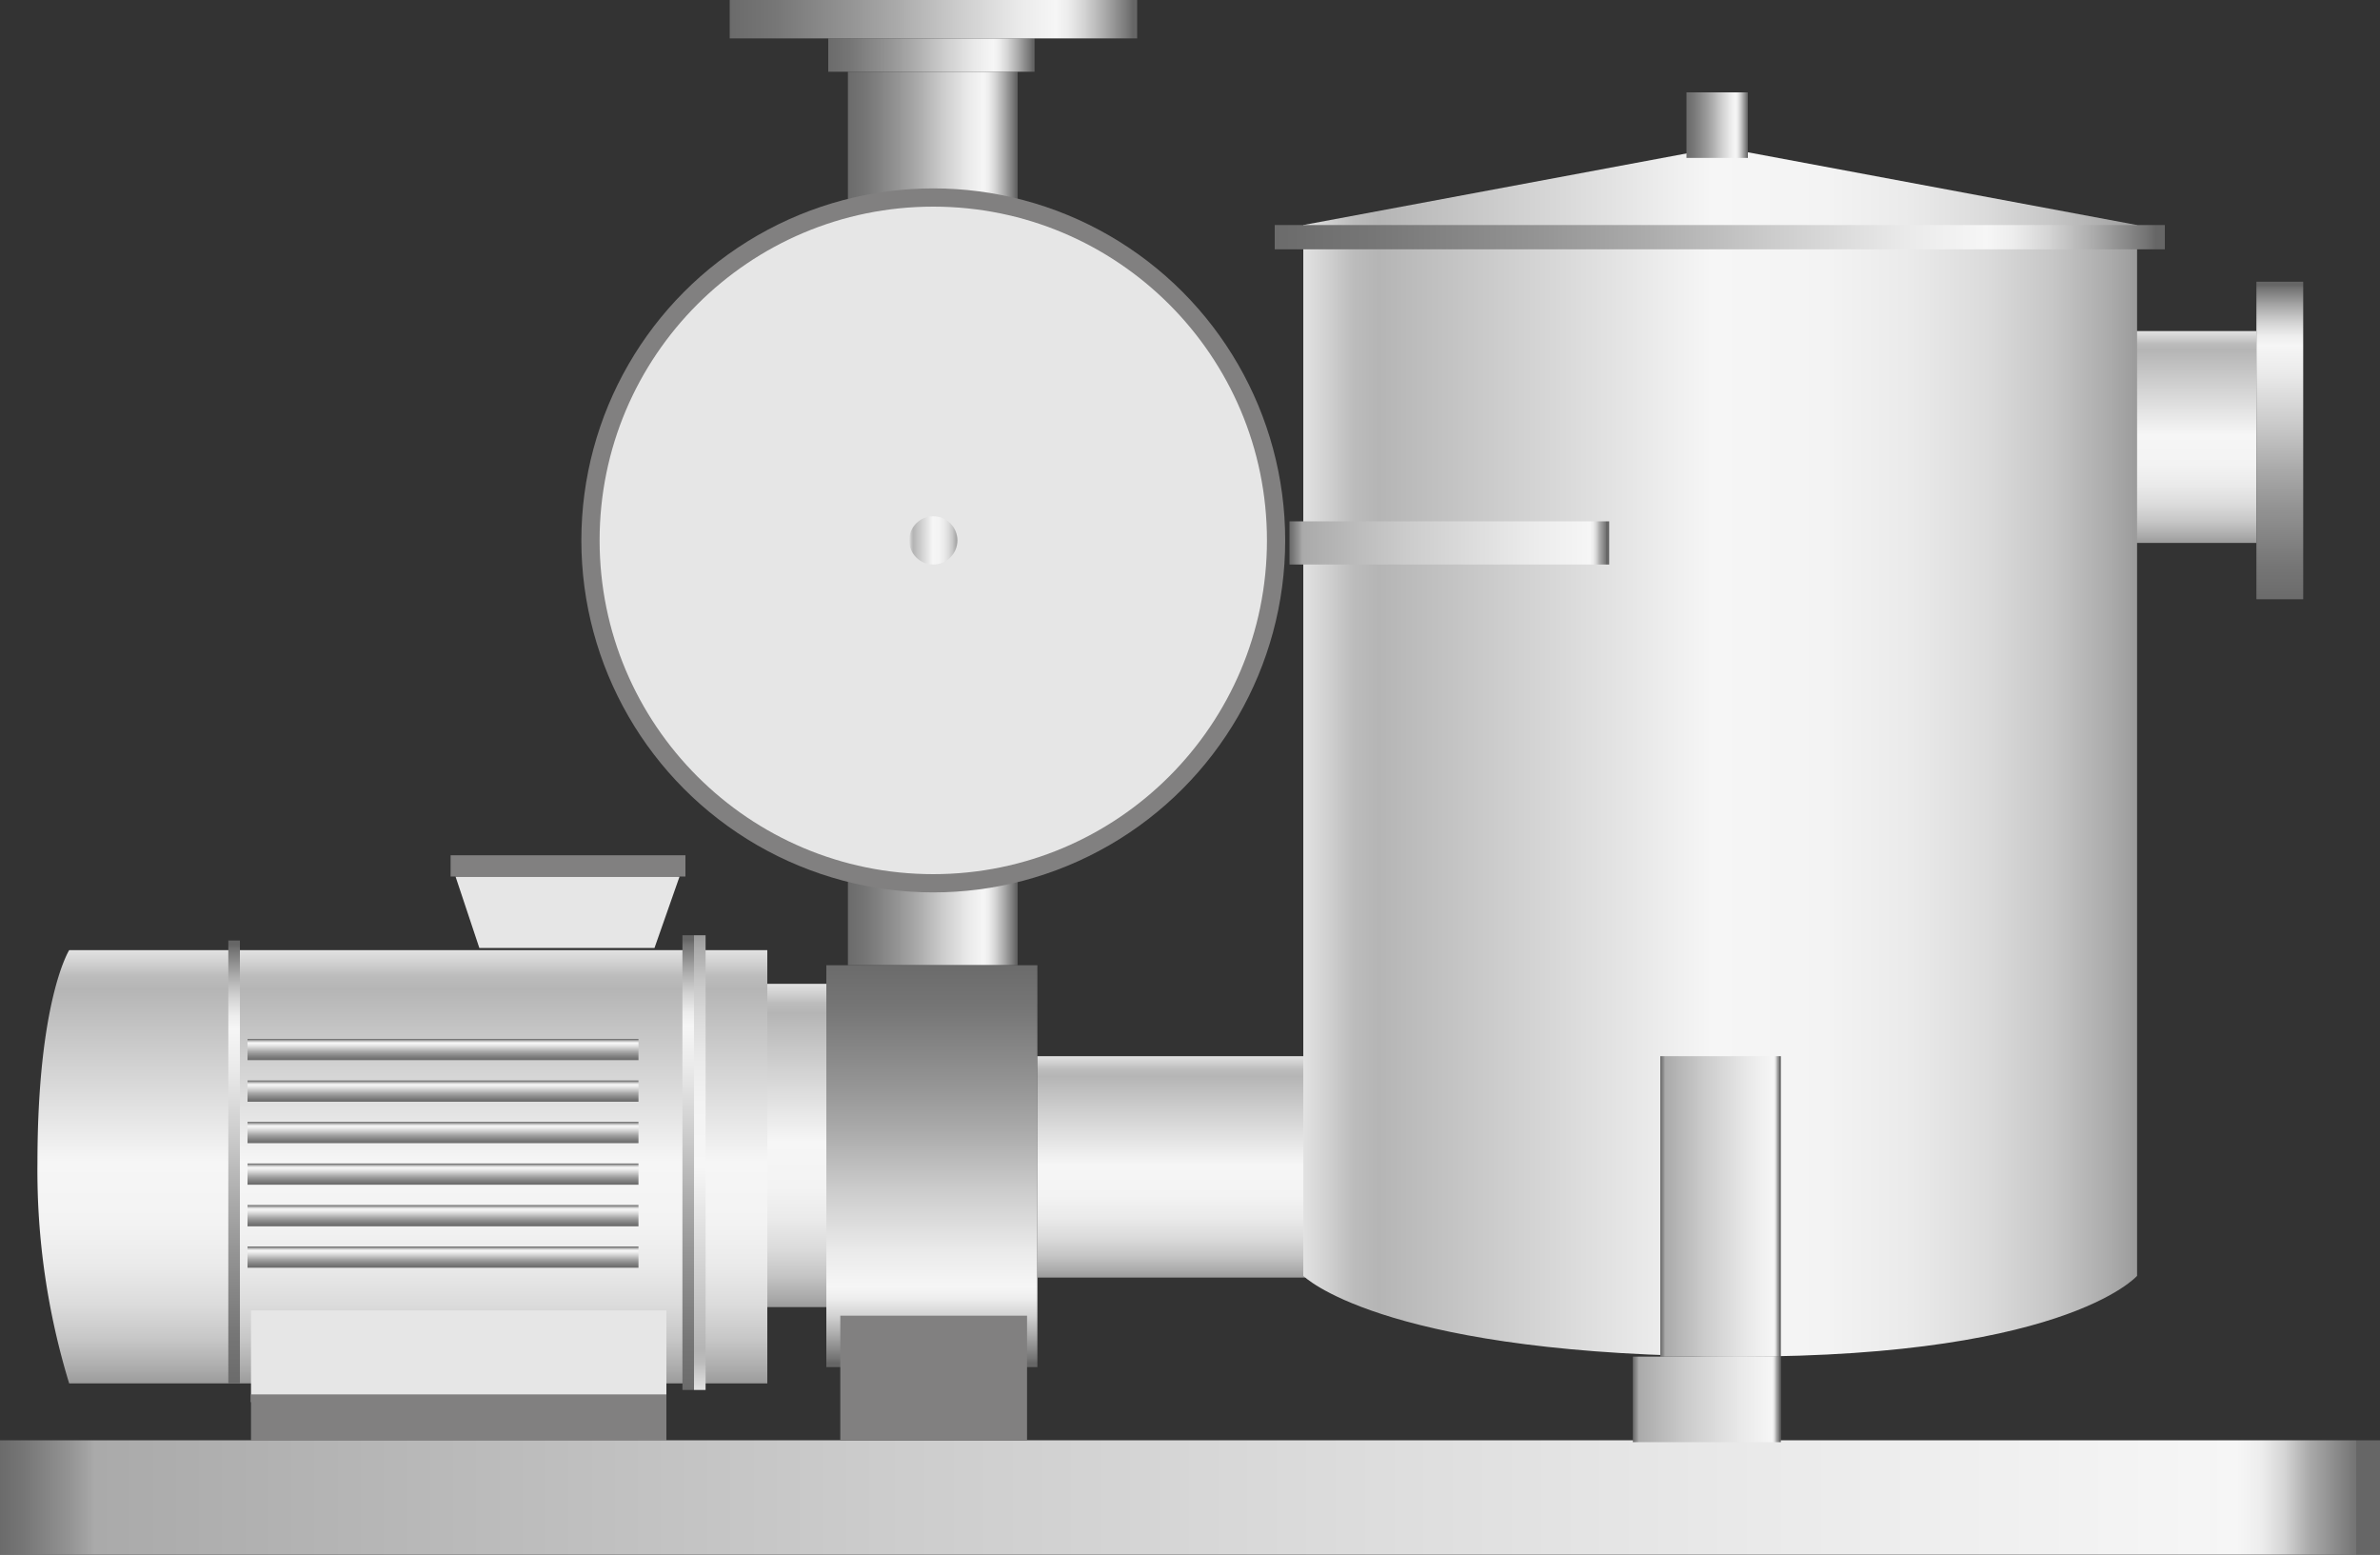 <svg xmlns="http://www.w3.org/2000/svg" xmlns:xlink="http://www.w3.org/1999/xlink" viewBox="0 0 150 97.96"><rect x="0" y="0" width="150" height="97.96" fill="#333333" stroke="none"/><defs><style>.cls-1{fill:url(#未命名的渐变_105);}.cls-2{fill:url(#未命名的渐变_67);}.cls-3{fill:url(#未命名的渐变_105-2);}.cls-4{fill:#818080;}.cls-5{fill:#e6e6e6;}.cls-6{fill:url(#未命名的渐变_105-3);}.cls-7{fill:url(#未命名的渐变_67-2);}.cls-8{fill:url(#未命名的渐变_74);}.cls-9{fill:url(#未命名的渐变_67-3);}.cls-10{fill:url(#未命名的渐变_67-4);}.cls-11{fill:url(#未命名的渐变_67-5);}.cls-12{fill:url(#未命名的渐变_67-6);}.cls-13{fill:url(#未命名的渐变_105-4);}.cls-14{fill:url(#未命名的渐变_67-7);}.cls-15{fill:url(#未命名的渐变_67-8);}.cls-16{fill:url(#未命名的渐变_67-9);}.cls-17{fill:url(#未命名的渐变_67-10);}.cls-18{fill:url(#未命名的渐变_67-11);}.cls-19{fill:url(#未命名的渐变_67-12);}.cls-20{fill:url(#未命名的渐变_105-5);}.cls-21{fill:url(#未命名的渐变_105-6);}.cls-22{fill:url(#未命名的渐变_105-7);}.cls-23{fill:url(#未命名的渐变_74-2);}.cls-24{fill:url(#未命名的渐变_74-3);}.cls-25{fill:url(#未命名的渐变_74-4);}.cls-26{fill:url(#未命名的渐变_67-13);}.cls-27{fill:url(#未命名的渐变_67-14);}.cls-28{fill:url(#未命名的渐变_67-15);}</style><linearGradient id="未命名的渐变_105" x1="54.93" y1="61.99" x2="54.93" y2="82.36" gradientUnits="userSpaceOnUse"><stop offset="0" stop-color="#e2e2e2"/><stop offset="0.03" stop-color="#d0d0d0"/><stop offset="0.06" stop-color="#bcbcbc"/><stop offset="0.09" stop-color="#b5b5b5"/><stop offset="0.49" stop-color="#f6f6f6"/><stop offset="0.63" stop-color="#f3f3f3"/><stop offset="0.73" stop-color="#eaeaea"/><stop offset="0.82" stop-color="#dbdbdb"/><stop offset="0.9" stop-color="#c6c6c6"/><stop offset="0.97" stop-color="#aaa"/><stop offset="1" stop-color="#9b9b9b"/></linearGradient><linearGradient id="未命名的渐变_67" x1="53.44" y1="32.67" x2="64.13" y2="32.67" gradientUnits="userSpaceOnUse"><stop offset="0" stop-color="#6b6b6b"/><stop offset="0.11" stop-color="#767676"/><stop offset="0.3" stop-color="#959595"/><stop offset="0.41" stop-color="#aaa"/><stop offset="0.56" stop-color="#ccc"/><stop offset="0.71" stop-color="#eaeaea"/><stop offset="0.8" stop-color="#f6f6f6"/><stop offset="0.83" stop-color="#ededed"/><stop offset="0.87" stop-color="#d4d4d4"/><stop offset="0.92" stop-color="#ababab"/><stop offset="0.98" stop-color="#737373"/><stop offset="0.99" stop-color="#666"/></linearGradient><linearGradient id="未命名的渐变_105-2" x1="-754.48" y1="783.72" x2="-727.18" y2="783.72" gradientTransform="translate(809.08 814.35) rotate(90)" xlink:href="#未命名的渐变_105"/><linearGradient id="未命名的渐变_105-3" x1="57.3" y1="34.05" x2="60.34" y2="34.05" xlink:href="#未命名的渐变_105"/><linearGradient id="未命名的渐变_67-2" x1="52.2" y1="3.47" x2="65.2" y2="3.47" xlink:href="#未命名的渐变_67"/><linearGradient id="未命名的渐变_74" y1="94.35" x2="150" y2="94.35" gradientUnits="userSpaceOnUse"><stop offset="0" stop-color="#6b6b6b"/><stop offset="0.01" stop-color="#767676"/><stop offset="0.03" stop-color="#959595"/><stop offset="0.04" stop-color="#aaa"/><stop offset="0.37" stop-color="#ccc"/><stop offset="0.74" stop-color="#eaeaea"/><stop offset="0.94" stop-color="#f6f6f6"/><stop offset="0.95" stop-color="#ededed"/><stop offset="0.96" stop-color="#d4d4d4"/><stop offset="0.97" stop-color="#ababab"/><stop offset="0.99" stop-color="#737373"/><stop offset="0.99" stop-color="#666"/></linearGradient><linearGradient id="未命名的渐变_67-3" x1="45.99" y1="1.21" x2="71.67" y2="1.21" xlink:href="#未命名的渐变_67"/><linearGradient id="未命名的渐变_67-4" x1="27.91" y1="66.8" x2="27.91" y2="65.46" xlink:href="#未命名的渐变_67"/><linearGradient id="未命名的渐变_67-5" x1="-739.95" y1="802.91" x2="-767.85" y2="802.91" gradientTransform="translate(768.65 -729.69)" xlink:href="#未命名的渐变_67"/><linearGradient id="未命名的渐变_67-6" x1="-739.53" y1="774.29" x2="-768.18" y2="774.29" gradientTransform="translate(797.23 -701.02)" xlink:href="#未命名的渐变_67"/><linearGradient id="未命名的渐变_105-4" x1="-739.53" y1="773.55" x2="-768.18" y2="773.55" gradientTransform="translate(797.97 -700.29)" xlink:href="#未命名的渐变_105"/><linearGradient id="未命名的渐变_67-7" x1="27.91" y1="69.42" x2="27.91" y2="68.08" xlink:href="#未命名的渐变_67"/><linearGradient id="未命名的渐变_67-8" x1="27.91" y1="72.03" x2="27.91" y2="70.69" xlink:href="#未命名的渐变_67"/><linearGradient id="未命名的渐变_67-9" x1="27.91" y1="74.65" x2="27.91" y2="73.31" xlink:href="#未命名的渐变_67"/><linearGradient id="未命名的渐变_67-10" x1="27.91" y1="77.26" x2="27.91" y2="75.93" xlink:href="#未命名的渐变_67"/><linearGradient id="未命名的渐变_67-11" x1="27.91" y1="79.88" x2="27.91" y2="78.54" xlink:href="#未命名的渐变_67"/><linearGradient id="未命名的渐变_67-12" x1="58.73" y1="60.82" x2="58.73" y2="86.14" xlink:href="#未命名的渐变_67"/><linearGradient id="未命名的渐变_105-5" x1="73.84" y1="66.55" x2="73.84" y2="80.5" xlink:href="#未命名的渐变_105"/><linearGradient id="未命名的渐变_105-6" x1="133.75" y1="20.86" x2="133.75" y2="34.21" xlink:href="#未命名的渐变_105"/><linearGradient id="未命名的渐变_105-7" x1="82.14" y1="47.38" x2="134.69" y2="47.38" xlink:href="#未命名的渐变_105"/><linearGradient id="未命名的渐变_74-2" x1="81.27" y1="34.21" x2="101.42" y2="34.21" xlink:href="#未命名的渐变_74"/><linearGradient id="未命名的渐变_74-3" x1="104.64" y1="76.01" x2="112.24" y2="76.01" xlink:href="#未命名的渐变_74"/><linearGradient id="未命名的渐变_74-4" x1="102.91" y1="88.17" x2="112.24" y2="88.17" xlink:href="#未命名的渐变_74"/><linearGradient id="未命名的渐变_67-13" x1="80.34" y1="14.95" x2="136.43" y2="14.95" xlink:href="#未命名的渐变_67"/><linearGradient id="未命名的渐变_67-14" x1="106.29" y1="7.88" x2="110.16" y2="7.88" xlink:href="#未命名的渐变_67"/><linearGradient id="未命名的渐变_67-15" x1="143.68" y1="37.76" x2="143.68" y2="17.75" xlink:href="#未命名的渐变_67"/></defs><title>Close-coupled self-primer（紧密耦合自底漆）</title><g id="图层_2" data-name="图层 2"><g id="图层_125" data-name="图层 125"><g id="Close-coupled_self-primer_紧密耦合自底漆_" data-name="Close-coupled self-primer（紧密耦合自底漆）"><rect class="cls-1" x="48.28" y="61.99" width="13.3" height="20.37"/><rect class="cls-2" x="53.44" y="4.52" width="10.69" height="56.3"/><path class="cls-3" d="M4.36,87.17a45.9,45.9,0,0,1-2-13.86c0-10.29,2-13.44,2-13.44h44v27.3Z"/><circle class="cls-4" cx="58.82" cy="34.05" r="22.18"/><circle class="cls-5" cx="58.82" cy="34.05" r="21.03"/><circle class="cls-6" cx="58.82" cy="34.05" r="1.52"/><rect class="cls-7" x="52.2" y="2.42" width="13" height="2.1"/><rect class="cls-5" x="15.82" y="82.57" width="26.18" height="5.78"/><polygon class="cls-5" points="41.25 59.73 30.21 59.73 28.71 55.23 42.83 55.23 41.25 59.73"/><rect class="cls-4" x="15.82" y="87.86" width="26.18" height="2.89"/><rect class="cls-8" y="90.75" width="150" height="7.2"/><rect class="cls-9" x="45.99" width="25.68" height="2.42"/><rect class="cls-4" x="28.4" y="53.89" width="14.8" height="1.34"/><rect class="cls-10" x="15.6" y="65.46" width="24.64" height="1.34"/><rect class="cls-11" x="0.8" y="72.85" width="27.91" height="0.73" transform="translate(87.97 58.46) rotate(90)"/><rect class="cls-12" x="29.05" y="72.9" width="28.65" height="0.73" transform="translate(116.64 29.88) rotate(90)"/><rect class="cls-13" x="29.78" y="72.9" width="28.65" height="0.73" transform="translate(117.37 29.15) rotate(90)"/><rect class="cls-14" x="15.6" y="68.08" width="24.64" height="1.34"/><rect class="cls-15" x="15.6" y="70.69" width="24.64" height="1.34"/><rect class="cls-16" x="15.6" y="73.31" width="24.64" height="1.34"/><rect class="cls-17" x="15.6" y="75.93" width="24.64" height="1.34"/><rect class="cls-18" x="15.6" y="78.54" width="24.64" height="1.34"/><rect class="cls-19" x="52.08" y="60.82" width="13.3" height="25.32"/><rect class="cls-20" x="65.38" y="66.55" width="16.93" height="13.95"/><rect class="cls-21" x="125.28" y="20.86" width="16.93" height="13.35"/><path class="cls-22" d="M134.69,80.39s-4.71,5.44-27.12,5.07c-20.75-.34-25.43-5.07-25.43-5.07V14.18l26.28-4.91,26.27,4.91Z"/><rect class="cls-23" x="81.27" y="32.85" width="20.15" height="2.72"/><rect class="cls-24" x="104.64" y="66.55" width="7.6" height="18.93"/><rect class="cls-25" x="102.91" y="85.48" width="9.33" height="5.39"/><rect class="cls-26" x="80.34" y="14.18" width="56.1" height="1.53"/><rect class="cls-4" x="52.96" y="82.9" width="11.77" height="7.85"/><rect class="cls-27" x="106.29" y="5.82" width="3.87" height="4.13"/><rect class="cls-28" x="142.21" y="17.75" width="2.95" height="20.01"/></g></g></g></svg>